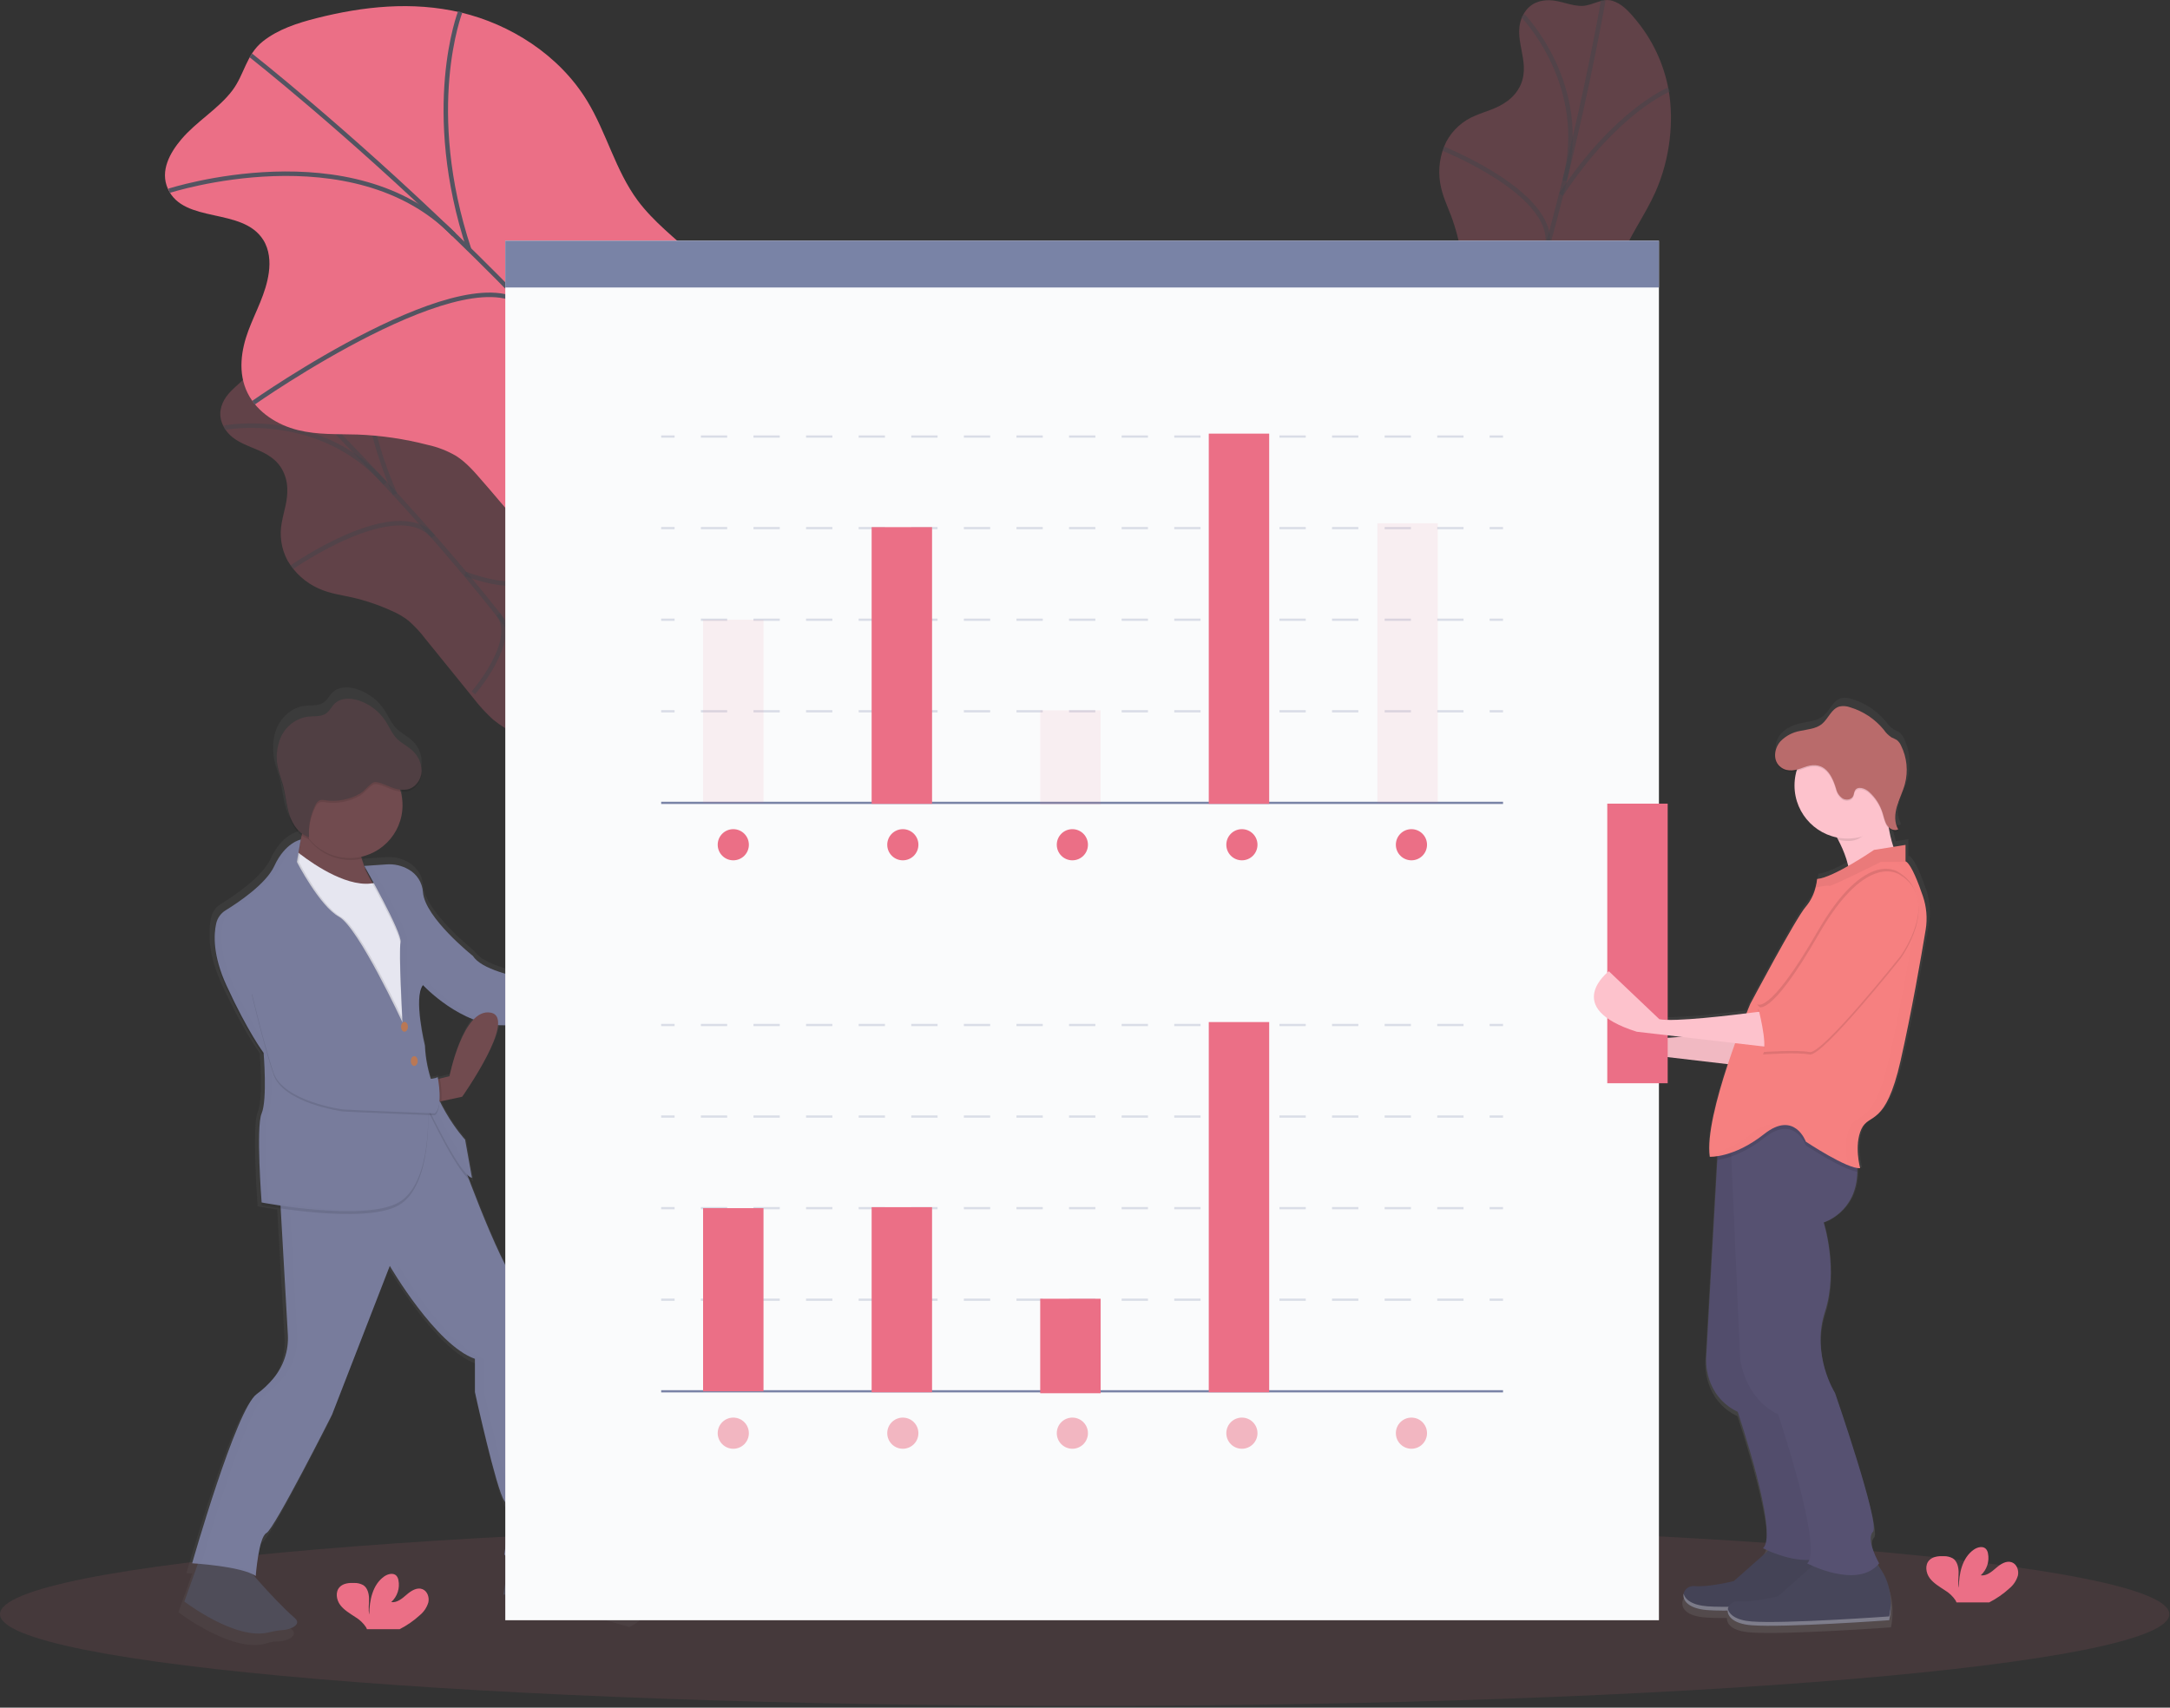<svg width="972" height="765" viewBox="0 0 972 765" fill="none" xmlns="http://www.w3.org/2000/svg">
<rect x="0" y="0" width="972" height="765" fill="#333333" stroke="none"/>
<g clip-path="url(#clip0)">
<g opacity="0.5">
<path opacity="0.5" d="M693.99 0.1C690.18 0.04 685.37 1.1 682.43 6.37C676.67 16.73 685.94 26.92 681.16 37.96C679.802 40.964 677.66 43.548 674.96 45.44C670.34 48.77 665.63 49.76 660.96 51.75C655.349 53.986 650.707 58.129 647.85 63.45C645.008 69.198 644.043 75.694 645.09 82.02C646.01 87.54 648.18 91.92 649.97 96.64C652.143 102.485 653.715 108.536 654.66 114.7C655.195 117.574 655.349 120.506 655.12 123.42C654.597 127.132 653.696 130.781 652.43 134.31L642.15 166.5C640.671 170.694 639.566 175.011 638.85 179.4C638.399 183.982 638.533 188.602 639.25 193.15C640.37 202.57 641.62 212.37 646.08 218.26C650.54 224.15 659.29 224.53 665.69 216.18C671.78 208.18 673.35 196.08 678.93 187.38C687.72 173.66 701.78 174.85 711.2 162C720.2 149.68 720.06 131.9 725.71 116.74C729.71 105.88 736.71 96.74 741.43 86.19C748.24 70.98 749.8 53.9 747.43 40.42C745.312 28.57 740.084 17.495 732.28 8.33C729.36 4.79 726.18 1.5 722.13 0.33C717.82 -0.95 713.52 2.33 709.08 2.63C703.95 2.89 699.16 0.18 693.99 0.1Z" fill="#EB6F86"/>
<path opacity="0.5" d="M718.15 0.2C718.15 0.2 693.35 143.85 652.15 222.28" stroke="#535461" stroke-width="2" stroke-miterlimit="10"/>
<path opacity="0.5" d="M682.15 7.03C682.15 7.03 712.41 38.03 700.83 80.87" stroke="#535461" stroke-width="2" stroke-miterlimit="10"/>
<path opacity="0.5" d="M646.48 66.62C646.48 66.62 699.73 87.84 692.69 111.96" stroke="#535461" stroke-width="2" stroke-miterlimit="10"/>
<path opacity="0.5" d="M747.59 40.1C747.59 40.1 723.85 49.77 699.25 87.21" stroke="#535461" stroke-width="2" stroke-miterlimit="10"/>
<path opacity="0.5" d="M710.85 162.15C710.85 162.15 694.78 167.73 686.57 133.15" stroke="#535461" stroke-width="2" stroke-miterlimit="10"/>
<path opacity="0.5" d="M644 165.44C644 165.44 674.92 169.56 679.52 155.44" stroke="#535461" stroke-width="2" stroke-miterlimit="10"/>
</g>
<g opacity="0.5">
<path opacity="0.5" d="M101.22 177.9C99.08 181.06 97.32 185.65 100.12 191C105.62 201.5 119.22 199.34 125.83 209.39C127.596 212.175 128.581 215.384 128.68 218.68C128.93 224.37 127.17 228.85 126.26 233.86C125.058 239.768 125.975 245.911 128.85 251.21C132.095 256.736 136.991 261.104 142.85 263.7C147.97 265.96 152.85 266.54 157.75 267.64C163.829 269.034 169.749 271.044 175.42 273.64C178.115 274.77 180.65 276.249 182.96 278.04C185.777 280.512 188.334 283.267 190.59 286.26L211.86 312.52C214.563 316.06 217.574 319.353 220.86 322.36C224.445 325.251 228.383 327.674 232.58 329.57C241.07 333.8 249.95 338.13 257.32 337.64C264.69 337.15 269.81 330.04 266.32 320.1C263.02 310.64 253.72 302.67 249.5 293.23C242.85 278.35 251.56 267.23 245.99 252.33C240.65 238.01 225.68 228.41 216.12 215.33C209.26 205.99 205.44 195.17 199.21 185.42C190.21 171.42 176.81 160.71 164.21 155.29C153.138 150.557 141.007 148.852 129.06 150.35C124.5 150.85 120.01 151.7 116.77 154.43C113.33 157.33 113.77 162.75 111.53 166.6C109.03 171.1 104.13 173.62 101.22 177.9Z" fill="#EB6F86"/>
<path opacity="0.5" d="M114.57 157.76C114.57 157.76 221.05 257.31 263.99 334.82" stroke="#535461" stroke-width="2" stroke-miterlimit="10"/>
<path opacity="0.5" d="M100.53 191.6C100.53 191.6 143.08 183.33 172.53 216.5" stroke="#535461" stroke-width="2" stroke-miterlimit="10"/>
<path opacity="0.5" d="M130.77 254.1C130.77 254.1 177.77 221.23 194.03 240.35" stroke="#535461" stroke-width="2" stroke-miterlimit="10"/>
<path opacity="0.5" d="M164.09 155.1C164.09 155.1 159.14 180.26 176.95 221.36" stroke="#535461" stroke-width="2" stroke-miterlimit="10"/>
<path opacity="0.5" d="M245.96 252.71C245.96 252.71 241.8 269.21 208.36 257.08" stroke="#535461" stroke-width="2" stroke-miterlimit="10"/>
<path opacity="0.5" d="M212.02 310.42C212.02 310.42 232.43 286.83 223.15 275.25" stroke="#535461" stroke-width="2" stroke-miterlimit="10"/>
</g>
<path d="M81.21 62.43C76.21 68.34 71.53 76.52 75.21 84.59C82.35 100.4 108.54 92.69 117.89 107.43C120.69 111.84 121.07 117.23 120.42 122.04C119.16 131.45 114.5 139.44 111.28 148.04C108.06 156.64 106.39 167.04 110.93 176.12C115.3 184.91 124.51 190.46 133.43 192.67C142.35 194.88 151.29 194.38 160.2 194.67C170.785 195.085 181.295 196.634 191.55 199.29C196.062 200.263 200.39 201.951 204.37 204.29C208.92 207.2 212.6 211.47 216.2 215.67L248.2 252.96C252.45 257.96 256.79 262.96 262.06 266.63C268.14 270.86 275.06 273.01 281.87 275.08C296.52 279.56 311.87 284.08 325.87 281.01C339.87 277.94 351.62 264.56 348.12 249.07C344.79 234.32 329.77 223.86 324.71 209.41C316.71 186.64 336.46 165.52 330.53 142.35C324.85 120.13 299.67 108.67 285.67 89.86C275.67 76.38 271.73 59.52 262.99 45.18C250.4 24.52 228.44 10.81 206.49 5.61C184.54 0.41 162.47 2.92 141.93 8.1C133.23 10.31 124.53 13.1 117.63 18.62C110.3 24.49 109.45 33.39 104.11 40.48C97.92 48.74 87.95 54.42 81.21 62.43Z" fill="#EB6F86"/>
<path d="M112.36 24.83C112.36 24.83 282.03 158.33 339.12 274.39" stroke="#535461" stroke-width="2" stroke-miterlimit="10"/>
<path d="M75.75 85.46C75.75 85.46 158.12 58.78 203.3 105.1" stroke="#535461" stroke-width="2" stroke-miterlimit="10"/>
<path d="M113.55 180.4C113.55 180.4 211.66 111.4 236.46 138.31" stroke="#535461" stroke-width="2" stroke-miterlimit="10"/>
<path d="M206.14 5.31C206.14 5.31 189.23 48.7 210.14 111.77" stroke="#535461" stroke-width="2" stroke-miterlimit="10"/>
<path d="M330.19 143.1C330.19 143.1 317.38 171.83 258.29 161.78" stroke="#535461" stroke-width="2" stroke-miterlimit="10"/>
<path d="M248.98 249.53C248.98 249.53 294.45 204.05 280.55 187.53" stroke="#535461" stroke-width="2" stroke-miterlimit="10"/>
<path opacity="0.1" d="M485.85 764.21C754.178 764.21 971.7 745.818 971.7 723.13C971.7 700.442 754.178 682.05 485.85 682.05C217.522 682.05 0 700.442 0 723.13C0 745.818 217.522 764.21 485.85 764.21Z" fill="#EB6F86"/>
<path d="M863.03 399.24C860.96 393.18 857.97 385.5 855.61 383.69C855.466 383.574 855.308 383.477 855.14 383.4H854.85V375.91L849.27 376.8C848.383 374.094 847.714 371.322 847.27 368.51C847.807 369.048 848.492 369.415 849.238 369.565C849.983 369.714 850.757 369.64 851.46 369.35C851.37 369.2 851.29 369.04 851.21 368.88L851.46 368.77C850.581 367.221 850.116 365.471 850.11 363.69C850.154 362.063 850.413 360.449 850.88 358.89C851.88 355.44 853.57 352.22 854.51 348.75C855.11 346.517 855.393 344.211 855.35 341.9C855.381 337.982 854.49 334.111 852.75 330.6C852.31 329.586 851.622 328.699 850.75 328.02C849.965 327.584 849.157 327.19 848.33 326.84C846.943 325.906 845.748 324.714 844.81 323.33C840.846 318.502 835.539 314.959 829.56 313.15C828.001 312.568 826.311 312.433 824.68 312.76C820.93 313.76 819.57 318.41 816.53 320.85C813.85 323 810.17 323.22 806.8 323.94C803.43 324.66 800.04 326.09 797.74 328.69C796.155 330.502 795.291 332.833 795.31 335.24C795.218 336.365 795.416 337.494 795.885 338.52C796.354 339.546 797.079 340.434 797.99 341.1C799.028 341.78 800.204 342.223 801.433 342.396C802.662 342.569 803.914 342.468 805.1 342.1C804.173 345.301 803.918 348.659 804.35 351.963C804.783 355.267 805.893 358.446 807.613 361.301C809.332 364.155 811.623 366.623 814.341 368.551C817.06 370.478 820.147 371.823 823.41 372.5L824.06 373.67C826.07 377.412 827.595 381.394 828.6 385.52C823.46 388.43 817.85 391.16 814.46 391.42C814.323 392.745 814.076 394.056 813.72 395.34C812.927 398.559 811.405 401.553 809.27 404.09C804.66 409.27 783.93 448.43 783.93 448.43C783.93 448.43 783.28 449.99 782.21 452.65C769.34 454.23 748.33 456.51 742.47 455.34L719.47 433.46C719.47 433.46 712.03 439.14 712.68 446.04L708.59 442.1C708.59 442.1 686.71 458.8 721.26 469.74L773.83 475.84C768.83 490.95 764.15 508.54 765.6 518.11H766.03C767.034 518.109 768.037 518.032 769.03 517.88L768.94 519.58L763.85 610.27C763.85 610.27 762.7 626.97 778.25 634.45C778.25 634.45 797.25 690.3 789.77 696.64C789.77 696.64 790.66 697.11 792.16 697.76L776.53 711.61C776.53 711.61 765.01 714.49 758.68 713.91C757.567 713.757 756.438 714.02 755.506 714.647C754.575 715.274 753.907 716.222 753.63 717.31C753.63 717.43 753.63 717.55 753.57 717.67V717.82C753.57 717.94 753.57 718.06 753.57 718.19C753.57 718.32 753.57 718.28 753.57 718.33C753.57 718.38 753.57 718.54 753.57 718.65C753.57 718.76 753.57 718.74 753.57 718.78C753.57 718.82 753.57 719.03 753.64 719.15V719.29C753.673 719.423 753.717 719.557 753.77 719.69L753.82 719.81C753.87 719.94 753.93 720.07 754 720.2V720.29C754.07 720.42 754.15 720.54 754.23 720.67L754.3 720.78C754.393 720.913 754.497 721.047 754.61 721.18L754.7 721.28C754.82 721.42 754.95 721.55 755.08 721.68L755.14 721.73L755.57 722.1L755.66 722.17C755.82 722.3 756 722.42 756.18 722.54L756.3 722.62C756.49 722.74 756.69 722.86 756.9 722.97H756.99L757.64 723.29H757.73L758.49 723.59L758.65 723.65L759.48 723.92H759.62L760.53 724.16H760.6L761.6 724.36H761.8L762.88 724.52H763.09L764.31 724.64C766.68 724.82 769.87 724.89 773.56 724.87C773.56 724.87 773.56 724.96 773.56 725.01C773.56 725.06 773.56 725.22 773.56 725.33V725.46C773.56 725.58 773.56 725.71 773.63 725.83V725.97C773.663 726.103 773.707 726.237 773.76 726.37L773.81 726.49C773.86 726.62 773.92 726.75 773.99 726.88V726.97C774.06 727.1 774.14 727.22 774.22 727.35L774.29 727.46C774.383 727.593 774.487 727.727 774.6 727.86L774.69 727.96C774.81 728.1 774.94 728.23 775.07 728.36L775.13 728.41L775.56 728.78L775.65 728.85C775.81 728.98 775.99 729.1 776.17 729.22L776.3 729.3C776.49 729.42 776.69 729.54 776.9 729.65H776.99L777.64 729.97H777.73L778.49 730.27L778.65 730.33L779.48 730.6H779.62L780.53 730.84H780.6L781.6 731.04H781.8L782.88 731.2H783.09L784.31 731.32C799.31 732.47 847.07 729.02 847.07 729.02V728.89V728.72C847.54 726.49 849.84 713.53 841.68 703.95C841.92 703.7 842.16 703.43 842.38 703.15C842.38 703.15 836.05 692.21 839.5 688.75C842.95 685.29 822.23 625.41 822.23 625.41C822.23 625.41 811.29 608.14 817.62 588.56C823.95 568.98 817.04 547.68 817.04 547.68C817.04 547.68 832.14 543.19 832.45 524.6C832.45 524.04 832.45 523.46 832.45 522.87C832.781 522.917 833.115 522.937 833.45 522.93C833.663 522.945 833.877 522.945 834.09 522.93C834.09 522.93 831.21 512.57 834.67 505.08C838.13 497.59 845.61 504.5 852.52 473.99C857.52 451.91 861.92 426.51 863.97 414.15C864.856 409.177 864.534 404.063 863.03 399.24V399.24ZM731.62 464.02L726.37 459.02C728.11 459.74 730.04 460.45 732.2 461.13L752 463.43C743.16 464.23 734.95 464.68 731.62 464.02Z" fill="url(#paint0_linear)"/>
<path d="M781.74 461.1C781.74 461.1 741.01 466.76 732.52 465.1L709.85 443.54C709.85 443.54 688.35 459.95 722.3 470.69L785.7 478.1L781.74 461.1Z" fill="#FDC2CC"/>
<path opacity="0.05" d="M781.74 461.1C781.74 461.1 741.01 466.76 732.52 465.1L709.85 443.54C709.85 443.54 688.35 459.95 722.3 470.69L785.7 478.1L781.74 461.1Z" fill="black"/>
<path d="M796.45 690.75L776.65 708.29C776.65 708.29 765.34 711.12 759.11 710.55C752.88 709.98 750.06 720.17 764.77 721.3C779.48 722.43 826.43 719.04 826.43 719.04C826.43 719.04 830.96 700.94 817.38 690.75H796.45Z" fill="#47465A"/>
<path opacity="0.05" d="M796.45 690.75L776.65 708.29C776.65 708.29 765.34 711.12 759.11 710.55C752.88 709.98 750.06 720.17 764.77 721.3C779.48 722.43 826.43 719.04 826.43 719.04C826.43 719.04 830.96 700.94 817.38 690.75H796.45Z" fill="black"/>
<path opacity="0.3" d="M827.14 711.21C827.106 713.272 826.869 715.325 826.43 717.34C826.43 717.34 779.43 720.73 764.77 719.6C757.7 719.06 754.69 716.42 754.15 713.89C753.51 716.79 756.07 720.63 764.77 721.3C779.48 722.43 826.43 719.04 826.43 719.04C826.981 716.468 827.219 713.839 827.14 711.21V711.21Z" fill="white"/>
<path d="M819.64 370C819.64 370 832.09 387.54 827.56 399.42C823.03 411.3 851.32 386.97 851.32 386.97C851.32 386.97 842.27 371.13 846.79 354.16L819.64 370Z" fill="#FDC2CC"/>
<path d="M816.25 697.54L796.45 715.1C796.45 715.1 785.14 717.93 778.91 717.36C772.68 716.79 769.85 726.96 784.57 728.1C799.29 729.24 846.23 725.84 846.23 725.84C846.23 725.84 850.76 707.74 837.18 697.55L816.25 697.54Z" fill="#47465A"/>
<path d="M821.91 693.58C818.96 697.22 814.8 698.58 810.45 698.83C800.56 699.3 789.67 693.58 789.67 693.58C797.02 687.36 778.36 632.48 778.36 632.48C763.09 625.13 764.22 608.72 764.22 608.72L769.22 519.65L770.47 497.28L786.31 487.66L798.8 497.24L810.64 506.33C811.41 509.22 811.905 512.177 812.12 515.16C813.49 535.95 797.06 540.84 797.06 540.84C797.06 540.84 803.85 561.77 797.63 581C791.41 600.23 802.16 617.2 802.16 617.2C802.16 617.2 822.53 676.03 819.16 679.43C815.79 682.83 821.91 693.58 821.91 693.58Z" fill="#565171"/>
<path opacity="0.05" d="M821.91 693.58C818.96 697.22 814.8 698.58 810.45 698.83C800.56 699.3 789.67 693.58 789.67 693.58C797.02 687.36 778.36 632.48 778.36 632.48C763.09 625.13 764.22 608.72 764.22 608.72L769.22 519.65L770.47 497.28L786.31 487.66L798.8 497.24L810.64 506.33C811.41 509.22 811.905 512.177 812.12 515.16C813.49 535.95 797.06 540.84 797.06 540.84C797.06 540.84 803.85 561.77 797.63 581C791.41 600.23 802.16 617.2 802.16 617.2C802.16 617.2 822.53 676.03 819.16 679.43C815.79 682.83 821.91 693.58 821.91 693.58Z" fill="black"/>
<path d="M841.71 700.37C832.09 712.25 809.47 700.37 809.47 700.37C809.931 699.952 810.275 699.421 810.47 698.83C814.62 687.55 796.47 633.62 796.47 633.62C781.2 626.27 779.47 608.73 779.47 608.73L775.47 518.08L774.95 506.34L798.75 497.25L806.06 494.46L830.39 513.1C831.443 516.955 831.968 520.934 831.95 524.93C831.65 543.22 816.85 547.63 816.85 547.63C816.85 547.63 823.64 568.56 817.42 587.79C811.2 607.02 821.95 623.99 821.95 623.99C821.95 623.99 842.32 682.82 838.95 686.22C835.58 689.62 841.71 700.37 841.71 700.37Z" fill="#565171"/>
<path opacity="0.1" d="M831.95 524.95C827.06 524.25 817.16 518.36 812.07 515.16C810.13 513.94 808.89 513.16 808.89 513.16C808.89 513.16 803.8 499.02 790.22 509.77C785.804 513.352 780.818 516.168 775.47 518.1C773.424 518.824 771.315 519.353 769.17 519.68L770.42 497.31L786.26 487.69L798.75 497.27L806.06 494.48L830.39 513.1C831.445 516.961 831.97 520.948 831.95 524.95V524.95Z" fill="black"/>
<path d="M862.57 416.43C860.57 428.57 856.23 453.52 851.32 475.22C844.53 505.22 837.18 498.41 833.78 505.77C830.38 513.13 833.21 523.31 833.21 523.31C827.55 523.88 808.88 511.43 808.88 511.43C808.88 511.43 803.79 497.29 790.21 508.04C776.63 518.79 765.88 518.22 765.88 518.22C763.05 499.55 783.98 449.77 783.98 449.77C783.98 449.77 804.37 411.3 808.85 406.21C810.947 403.716 812.442 400.774 813.22 397.61C813.567 396.349 813.808 395.061 813.94 393.76C821.29 393.19 839.4 380.76 839.4 380.76L853.54 378.5V385.85C853.704 385.924 853.859 386.018 854 386.13C856.33 387.91 859.26 395.46 861.29 401.41C862.946 406.235 863.386 411.394 862.57 416.43V416.43Z" fill="#F68080"/>
<path opacity="0.1" d="M851.32 393.2C851.32 393.2 836.61 381.32 814.55 419.79C792.49 458.26 787.4 452.03 787.4 452.03C787.4 452.03 791.93 469.03 789.66 472.4C789.66 472.4 804.93 471.27 810.59 472.4C816.25 473.53 851.32 429.4 851.32 429.4C851.32 429.4 869.43 404.51 851.32 393.2Z" fill="black"/>
<path opacity="0.1" d="M850.76 390.93C850.76 390.93 836.05 379.1 813.99 417.52C791.93 455.94 786.85 449.77 786.85 449.77C786.85 449.77 804.37 469 810.03 470.1C815.69 471.2 850.76 427.1 850.76 427.1C850.76 427.1 868.85 402.25 850.76 390.93Z" fill="black"/>
<path opacity="0.1" d="M789.14 468.72C789.37 464.53 787.79 457.16 786.88 453.34C790.32 452.89 792.49 452.59 792.49 452.59L796.49 469.59L789.14 468.72Z" fill="black"/>
<path opacity="0.1" d="M847.36 355.29L820.21 371.1C821.353 372.77 822.408 374.499 823.37 376.28C824.937 376.599 826.531 376.76 828.13 376.76C835.38 376.76 838.76 369.15 843.13 364.03C842.85 359.95 846.15 359.85 847.36 355.29Z" fill="black"/>
<path d="M827.57 375.66C840.692 375.66 851.33 365.022 851.33 351.9C851.33 338.778 840.692 328.14 827.57 328.14C814.448 328.14 803.81 338.778 803.81 351.9C803.81 365.022 814.448 375.66 827.57 375.66Z" fill="#FDC2CC"/>
<path opacity="0.1" d="M797.51 332.68C799.908 330.221 803.024 328.586 806.41 328.01C809.71 327.3 813.33 327.08 815.97 325.01C818.97 322.62 820.29 318.08 823.97 317.07C825.571 316.748 827.23 316.88 828.76 317.45C834.64 319.224 839.861 322.704 843.76 327.45C844.679 328.81 845.85 329.981 847.21 330.9C848.023 331.244 848.818 331.632 849.59 332.06C850.437 332.729 851.104 333.598 851.53 334.59C854.183 339.946 854.795 346.086 853.25 351.86C852.33 355.27 850.67 358.43 849.69 361.86C848.71 365.29 848.46 369.1 850.26 372.13C848.52 373.02 846.32 371.9 845.26 370.28C844.2 368.66 843.84 366.66 843.26 364.79C842.128 361.112 840.008 357.815 837.13 355.26C835.35 353.68 832.13 352.62 830.92 354.66C830.44 355.45 830.47 356.45 830.06 357.27C829.25 358.87 826.91 359.19 825.36 358.27C823.866 357.239 822.816 355.682 822.42 353.91C820.09 346.03 816.12 341.07 807.69 344.44C804.55 345.7 800.85 346.55 797.83 344.39C793.85 341.54 794.66 335.9 797.51 332.68Z" fill="black"/>
<path d="M797.51 332.1C799.908 329.641 803.024 328.006 806.41 327.43C809.71 326.72 813.33 326.5 815.97 324.43C818.97 322.04 820.29 317.5 823.97 316.49C825.571 316.168 827.23 316.3 828.76 316.87C834.64 318.644 839.861 322.124 843.76 326.87C844.679 328.23 845.85 329.401 847.21 330.32C848.023 330.664 848.818 331.052 849.59 331.48C850.437 332.149 851.104 333.018 851.53 334.01C854.183 339.366 854.795 345.506 853.25 351.28C852.33 354.69 850.67 357.85 849.69 361.28C848.71 364.71 848.46 368.52 850.26 371.55C848.52 372.44 846.32 371.32 845.26 369.7C844.2 368.08 843.84 366.08 843.26 364.21C842.128 360.532 840.008 357.235 837.13 354.68C835.35 353.1 832.13 352.04 830.92 354.08C830.44 354.87 830.47 355.87 830.06 356.69C829.25 358.29 826.91 358.61 825.36 357.69C823.866 356.659 822.816 355.102 822.42 353.33C820.09 345.45 816.12 340.49 807.69 343.86C804.55 345.12 800.85 345.97 797.83 343.81C793.85 340.97 794.66 335.34 797.51 332.1Z" fill="#B96B6B"/>
<path opacity="0.05" d="M854.05 386.1H842.55C842.55 386.1 819.92 397.41 819.36 396.85C818.98 396.47 815.48 397.12 813.26 397.59C813.607 396.329 813.848 395.041 813.98 393.74C821.33 393.17 839.44 380.74 839.44 380.74L853.58 378.48V385.83C853.747 385.9 853.905 385.991 854.05 386.1V386.1Z" fill="black"/>
<path opacity="0.3" d="M846.94 718C846.906 720.062 846.669 722.115 846.23 724.13C846.23 724.13 799.23 727.52 784.57 726.39C777.5 725.85 774.49 723.21 773.95 720.68C773.31 723.58 775.87 727.42 784.57 728.09C799.28 729.22 846.23 725.83 846.23 725.83C846.781 723.258 847.019 720.629 846.94 718V718Z" fill="white"/>
<g opacity="0.05">
<path opacity="0.05" d="M784.85 507.47C777.22 513.47 770.47 515.98 766.04 516.98C766.04 517.4 766.12 517.82 766.18 518.22C766.18 518.22 776.93 518.79 790.51 508.04C792.613 506.237 795.099 504.938 797.78 504.24C794.85 502.83 790.59 502.92 784.85 507.47Z" fill="black"/>
<path opacity="0.05" d="M861.62 401.4C859.62 395.4 856.62 387.9 854.33 386.12C854.189 386.008 854.035 385.914 853.87 385.84C853.87 385.84 849.19 386 849.34 386.12C851.67 387.9 853.93 394.88 855.96 400.83C857.596 405.653 858.019 410.805 857.19 415.83C855.19 427.97 850.85 452.92 845.94 474.62C839.15 504.62 831.8 497.81 828.4 505.17C825.62 511.17 827.01 519.11 827.61 521.78C830.03 522.78 832.13 523.41 833.49 523.27C833.49 523.27 830.66 513.09 834.06 505.73C837.46 498.37 844.81 505.16 851.6 475.18C856.51 453.49 860.83 428.53 862.85 416.39C863.677 411.368 863.254 406.22 861.62 401.4V401.4Z" fill="black"/>
</g>
<path d="M284.21 715.9C284.21 715.9 271.21 716.8 263.11 702.9C261.539 700.093 259.683 697.456 257.57 695.03C254.976 690.777 253.628 685.881 253.68 680.9C254.13 670.58 243.36 614.02 243.36 614.02C243.36 614.02 244.71 592.47 233.93 579.02C226.84 570.16 216.64 544.76 210.49 528.44C210.904 528.808 211.402 529.069 211.94 529.2L211.69 527.79L211.94 527.85L208.8 510.34C204.172 505.016 200.271 499.101 197.2 492.75L197.92 492.6L207.45 490.6C207.45 490.6 222.94 468.6 223.89 457.76L225.15 457.82H226.93C246.64 457.39 269.84 460.07 269.84 460.07C269.84 460 269.73 459.72 269.61 459.28C269.008 457.101 268.544 454.887 268.22 452.65L269.11 452.59L277.93 452C277.93 452 308.45 417.89 297.23 411.6C286.01 405.31 274.34 439.88 274.34 439.88L270.57 440.57L269.57 440.76C269.67 440.61 269.77 440.47 269.89 440.33C270.01 440.19 220.06 438.09 212.43 425.97C212.43 425.97 190.43 408.46 189.54 396.79C189.06 390.6 185.18 387.31 181.63 385.59C178.915 384.296 175.909 383.734 172.91 383.96L162.61 384.67L163.34 385.97H163.05C162.404 384.49 161.863 382.966 161.43 381.41H161.64C161.57 381.09 161.5 380.77 161.44 380.41C164.596 379.665 167.571 378.294 170.188 376.379C172.805 374.463 175.011 372.042 176.676 369.259C178.34 366.475 179.429 363.386 179.878 360.174C180.327 356.963 180.127 353.693 179.29 350.56C180.288 350.689 181.3 350.662 182.29 350.48C186.07 349.7 188.76 345.86 188.86 342C188.86 341.75 188.86 341.5 188.86 341.25C188.86 341.25 188.86 341.15 188.86 341.1C188.823 339.166 188.355 337.265 187.49 335.535C186.625 333.805 185.385 332.29 183.86 331.1C181.8 329.39 179.35 328.17 177.48 326.27C175.26 324 174.05 320.96 172.32 318.27C169.436 313.846 165.156 310.513 160.16 308.8C156.44 307.54 151.89 307.4 149.04 310.1C147.57 311.49 146.72 313.48 145.04 314.65C142.67 316.34 139.45 315.84 136.55 316.18C131.29 316.8 126.67 320.55 124.35 325.32C122.927 328.332 122.242 331.64 122.35 334.97C122.318 337.256 122.591 339.536 123.16 341.75C123.72 343.96 124.55 346.09 125.16 348.28C126.42 352.84 126.71 357.64 128.16 362.15C129.142 365.487 131.099 368.454 133.78 370.67L133.35 372.53C133.07 372.59 126.08 374.09 121.24 384.65C117.42 392.97 104.5 401.57 98.82 405.04C97.76 405.688 96.841 406.541 96.114 407.549C95.388 408.557 94.87 409.7 94.59 410.91C94.045 413.358 93.803 415.863 93.87 418.37C93.77 423.78 94.87 431.26 99.25 440.75C109.13 462.3 116.31 471.75 116.31 471.75C116.31 471.75 116.86 478.35 116.89 485.31C116.89 490.49 116.51 495.65 115.41 498.23C114.48 500.41 114.19 505.98 114.21 512.33C114.21 524.52 115.41 540.43 115.41 540.43C115.41 540.43 118.84 541.08 124.16 541.86L127.47 600.05C127.886 607.096 125.625 614.04 121.14 619.49C118.81 622.349 116.121 624.897 113.14 627.07C103.71 633.8 83.51 704.73 83.51 704.73C83.51 704.73 84.51 704.79 86.13 704.92L79.92 722.24C79.92 722.24 104.72 741.24 119.82 736.05C121.433 735.525 123.125 735.285 124.82 735.34C127.82 735.34 134.17 732.99 130.62 729.88C124.17 724.24 116.44 715.7 111.27 709.76C111.758 709.996 112.226 710.27 112.67 710.58V710.44L112.88 710.58C112.88 710.58 112.93 709.88 113.04 708.75L112.82 708.68C113.28 704.01 114.72 692.27 117.59 690.83C121.18 689.03 147.66 636.52 147.66 636.52L174.14 568.29C174.14 568.29 195.24 604.65 213.19 610.93V626.1C213.19 626.1 223.07 670.99 226.66 675.93C230.25 680.87 226.66 700.62 226.66 700.62C227.37 701.433 228.183 702.149 229.08 702.75L226.21 719.02C226.21 719.02 246.86 718.12 281.87 728.9C281.96 728.92 295.43 723.1 284.21 715.9ZM201.61 481.1L197.24 482.19L196.38 482.41C196.29 481.87 196.23 481.55 196.23 481.55C195.23 481.999 194.155 482.26 193.06 482.32C191.511 477.412 190.617 472.322 190.4 467.18C190.4 467.18 187.86 456.81 187.72 448.43C187.77 445.16 188.26 442.31 189.5 440.7L190.96 440.82L191.96 441.82L192.03 441.89L192.55 442.36L193.09 442.85L193.18 442.93L193.77 443.44L193.87 443.53L194.47 444.04L194.53 444.09L195.2 444.64L195.35 444.76L196.06 445.33H196.12L196.82 445.88L196.98 446L197.75 446.59L197.91 446.71L198.65 447.25L198.78 447.34L199.62 447.94L199.82 448.08L200.7 448.69L200.78 448.74L201.64 449.31L201.85 449.45L202.78 450.04L202.98 450.16L203.85 450.69L204.01 450.79L205.01 451.37L205.25 451.51L206.25 452.09H206.33L207.33 452.62L207.58 452.75L208.64 453.28L208.86 453.38L209.86 453.84L210.05 453.93L211.16 454.41L211.43 454.52L212.59 454.98C205.29 462.77 201.61 481.1 201.61 481.1Z" fill="url(#paint1_linear)"/>
<path d="M90.9 694.22L82.57 717.45C82.57 717.45 105.38 734.94 120.2 731.32C122.432 730.765 124.707 730.397 127 730.22C130.07 729.99 135.35 727.76 132.09 724.91C121.57 715.71 107.55 698.62 107.55 698.62L90.9 694.22Z" fill="#4F4D59"/>
<path d="M229.38 692.02L225.44 714.37C225.44 714.37 245.6 713.49 279.78 724.01C279.78 724.01 292.93 718.31 281.97 711.3C281.97 711.3 269.26 712.18 261.37 698.59C253.48 685 248.66 686.76 248.66 686.76L229.38 692.02Z" fill="#4F4D59"/>
<path d="M125.08 529.88L128.94 597.88C129.353 605.127 126.949 612.254 122.23 617.77C120.096 620.303 117.666 622.569 114.99 624.52C105.79 631.09 86.07 700.33 86.07 700.33C86.07 700.33 108.42 701.64 114.55 706.03C114.55 706.03 115.86 688.5 119.37 686.75C122.88 685 148.73 633.75 148.73 633.75L174.6 567.1C174.6 567.1 195.2 602.6 212.73 608.73V623.63C212.73 623.63 222.37 667.45 225.88 672.27C229.39 677.09 225.88 696.37 225.88 696.37C225.88 696.37 235.96 709.08 259.18 695.49C259.18 695.49 251.73 687.16 252.18 677.08C252.63 667 242.1 611.79 242.1 611.79C242.1 611.79 243.41 590.79 232.9 577.61C222.39 564.43 204.85 514.1 204.85 514.1L192.79 488.15L125.08 529.88Z" fill="#787C9C"/>
<g opacity="0.1">
<path opacity="0.1" d="M90.24 700.35C90.24 700.35 109.96 631.11 119.16 624.54C121.988 622.472 124.545 620.056 126.77 617.35C131.272 611.909 133.535 604.959 133.1 597.91L129.24 529.91L193.85 490.05L192.97 488.16L125.28 529.88L129.14 597.88C129.591 604.93 127.342 611.888 122.85 617.34C120.625 620.046 118.068 622.462 115.24 624.53C106.04 631.1 86.32 700.34 86.32 700.34C86.32 700.34 108.67 701.65 114.8 706.04C114.8 706.04 114.85 705.36 114.96 704.25C106.32 701.3 90.24 700.35 90.24 700.35Z" fill="black"/>
<path opacity="0.1" d="M230.04 696.41C230.04 696.41 233.55 677.13 230.04 672.31C226.53 667.49 216.85 623.66 216.85 623.66V608.76C199.36 602.63 178.76 567.1 178.76 567.1L177.23 571.1C183.17 580.52 199.02 603.91 212.94 608.78V623.68C212.94 623.68 222.58 667.5 226.09 672.32C229.6 677.14 226.09 696.42 226.09 696.42C226.09 696.42 230.98 702.57 241.78 701.74C233.73 701.1 230.04 696.41 230.04 696.41Z" fill="black"/>
</g>
<path d="M275.85 453.63L267.24 454.2L262.7 454.5V443.5L268.7 442.42L272.39 441.75C272.39 441.75 283.78 408.01 294.74 414.14C305.7 420.27 275.85 453.63 275.85 453.63Z" fill="#714B4F"/>
<path d="M137.79 363.36C137.79 363.36 132.09 385.27 130.34 398.86C128.59 412.45 171.09 401.49 171.09 401.49C171.09 401.49 154.88 381.77 164.09 371.25L137.79 363.36Z" fill="#714B4F"/>
<path d="M183.85 454.51L184.73 462.84L171.15 461.96L157.51 450.1L143.93 412L135.17 398.42L128.59 390.1L131.22 380.02C131.22 380.02 132.42 381.02 134.45 382.62C141.12 387.73 156.78 398.34 168.22 395.41C168.749 395.278 169.27 395.114 169.78 394.92L186.85 424.27L183.85 454.51Z" fill="#E6E6F0"/>
<path opacity="0.1" d="M134.72 377.38C134.72 377.38 127.72 378.69 122.89 389.21C119.18 397.3 106.67 405.64 101.08 409.07C100.014 409.722 99.09 410.581 98.362 411.596C97.634 412.611 97.116 413.762 96.84 414.98C95.71 419.98 95.28 429.28 101.42 442.68C111.06 463.68 118.07 472.92 118.07 472.92C118.07 472.92 119.82 493.92 117.19 500.09C114.56 506.26 117.19 539.97 117.19 539.97C117.19 539.97 163.19 548.73 178.54 539.97C193.89 531.21 191.69 497.46 191.69 497.46C191.69 497.46 206.15 528.1 211.41 529.01L208.34 511.92C208.34 511.92 191.25 493.51 190.34 469.85C190.34 469.85 185.08 448.38 189.46 442.68C189.46 442.68 263.52 448.82 267.9 443.56C267.9 443.56 219.26 441.37 211.81 429.56C211.81 429.56 190.34 412.47 189.46 401.08C189.332 398.943 188.661 396.875 187.512 395.069C186.362 393.264 184.772 391.781 182.89 390.76C179.909 389.065 176.489 388.302 173.07 388.57L163.17 389.25C163.17 389.25 180.26 419.49 179.38 423.43C178.5 427.37 180.26 459.36 180.26 459.36C180.26 459.36 160.58 416.82 151.85 412C143.12 407.18 133.01 387.39 133.01 387.39L134.76 377.39" fill="black"/>
<path opacity="0.1" d="M183.85 454.51L184.73 462.84L171.15 461.96L157.51 450.1L143.93 412L135.17 398.42L128.59 390.1L131.22 380.02C131.22 380.02 132.42 381.02 134.45 382.62L133.85 386.1C133.85 386.1 143.93 405.89 152.69 410.71C161.45 415.53 181.17 458.04 181.17 458.04C181.17 458.04 179.42 426.04 180.29 422.11C180.89 419.43 173.21 404.66 168.22 395.43C168.749 395.298 169.27 395.134 169.78 394.94L186.85 424.27L183.85 454.51Z" fill="black"/>
<path opacity="0.1" d="M267.22 454.21L262.68 454.51V443.51L268.68 442.43C266.57 445.22 266.64 450.1 267.22 454.21Z" fill="black"/>
<path d="M134.72 376.1C134.72 376.1 127.72 377.41 122.89 387.93C119.18 396.02 106.67 404.36 101.08 407.79C100.014 408.442 99.09 409.301 98.362 410.316C97.634 411.331 97.116 412.482 96.84 413.7C95.71 418.7 95.28 428 101.42 441.4C111.06 462.4 118.07 471.64 118.07 471.64C118.07 471.64 119.82 492.64 117.19 498.81C114.56 504.98 117.19 538.69 117.19 538.69C117.19 538.69 163.19 547.45 178.54 538.69C193.89 529.93 191.69 496.1 191.69 496.1C191.69 496.1 206.15 526.78 211.41 527.65L208.34 510.56C208.34 510.56 191.25 492.15 190.34 468.49C190.34 468.49 185.08 447.02 189.46 441.32C189.46 441.32 206.55 459.73 225.83 459.32C245.11 458.91 267.9 461.51 267.9 461.51C267.9 461.51 263.52 447.51 267.9 442.23C267.9 442.23 219.26 440.04 211.81 428.23C211.81 428.23 190.34 411.14 189.46 399.75C189.332 397.613 188.661 395.545 187.512 393.739C186.362 391.934 184.772 390.451 182.89 389.43C179.909 387.735 176.489 386.972 173.07 387.24L163.17 387.92C163.17 387.92 180.3 418.1 179.42 422.1C178.54 426.1 180.3 458.03 180.3 458.03C180.3 458.03 160.58 415.51 151.85 410.69C143.12 405.87 132.97 386.1 132.97 386.1L134.72 376.1Z" fill="#787C9C"/>
<path opacity="0.1" d="M125.08 422.1C125.08 422.1 135.6 457.6 141.73 461.98C147.86 466.36 185.11 488.71 196.07 483.45C196.07 483.45 198.7 496.6 194.76 499.66C194.76 499.66 153.9 498.06 153.57 497.91C153.57 497.91 126.84 494.4 122.46 481.26C118.08 468.12 112.82 445.76 112.82 445.76L125.08 422.1Z" fill="black"/>
<path d="M181.18 462.18C182.025 462.18 182.71 461.199 182.71 459.99C182.71 458.78 182.025 457.8 181.18 457.8C180.335 457.8 179.65 458.78 179.65 459.99C179.65 461.199 180.335 462.18 181.18 462.18Z" fill="#BA7855"/>
<path d="M185.56 477.52C186.405 477.52 187.09 476.539 187.09 475.33C187.09 474.12 186.405 473.14 185.56 473.14C184.715 473.14 184.03 474.12 184.03 475.33C184.03 476.539 184.715 477.52 185.56 477.52Z" fill="#BA7855"/>
<g opacity="0.1">
<path opacity="0.1" d="M120.26 538.21C120.26 538.21 117.63 504.47 120.26 498.33C122.89 492.19 121.14 471.16 121.14 471.16C121.14 471.16 114.14 461.96 104.49 440.92C98.35 427.52 98.79 418.22 99.91 413.22C100.187 412.001 100.706 410.85 101.436 409.834C102.166 408.819 103.092 407.961 104.16 407.31C109.75 403.88 122.26 395.54 125.96 387.45C128.68 381.52 132.09 378.51 134.56 377.02L134.73 376.02C134.73 376.02 127.73 377.33 122.9 387.85C119.19 395.94 106.68 404.28 101.1 407.71C100.032 408.361 99.106 409.219 98.376 410.234C97.646 411.25 97.127 412.401 96.85 413.62C95.72 418.62 95.29 427.92 101.43 441.32C111.07 462.32 118.08 471.56 118.08 471.56C118.08 471.56 119.83 492.56 117.2 498.73C114.57 504.9 117.2 538.61 117.2 538.61C117.2 538.61 150.07 544.87 169.51 541.52C149.85 543.85 120.26 538.21 120.26 538.21Z" fill="black"/>
<path opacity="0.1" d="M179.42 422.1C178.82 424.8 179.42 440.68 179.91 450.4C182.03 454.73 183.36 457.59 183.36 457.59C183.36 457.59 181.61 425.59 182.48 421.66C183.31 417.91 167.92 390.41 166.39 387.66L163.2 387.88C163.2 387.88 180.3 418.1 179.42 422.1Z" fill="black"/>
<path opacity="0.1" d="M228.94 458.89C209.66 459.33 192.57 440.89 192.57 440.89C192.053 441.606 191.677 442.414 191.46 443.27C196.46 447.98 210.46 459.65 225.87 459.27C245.15 458.83 267.94 461.46 267.94 461.46C267.94 461.46 267.85 461.17 267.71 460.67C254.83 459.358 241.886 458.763 228.94 458.89V458.89Z" fill="black"/>
<path opacity="0.1" d="M194.76 495.7C194.76 495.7 194.94 498.44 194.84 502.55C199.4 511.55 207.7 527.07 211.41 527.69L210.76 524.09C204.36 516.1 194.76 495.7 194.76 495.7Z" fill="black"/>
</g>
<path d="M207.03 491.32L197.72 493.32L190.38 494.87L194.32 483.87L197.06 483.18L201.33 482.12C201.33 482.12 207.47 451.44 219.74 453.64C232.01 455.84 207.03 491.32 207.03 491.32Z" fill="#714B4F"/>
<path opacity="0.1" d="M197.72 493.28L190.38 494.83L194.32 483.83L197.06 483.14C197.673 486.483 197.894 489.886 197.72 493.28Z" fill="black"/>
<path d="M125.08 421.2C125.08 421.2 135.6 456.7 141.73 461.08C147.86 465.46 185.11 487.81 196.07 482.55C196.07 482.55 198.7 495.7 194.76 498.76C194.76 498.76 153.9 497.16 153.57 497.01C153.57 497.01 126.84 493.5 122.46 480.36C118.08 467.22 112.82 444.86 112.82 444.86L125.08 421.2Z" fill="#787C9C"/>
<path opacity="0.1" d="M138.23 364.24C138.23 364.24 137.34 367.67 136.15 372.66C138.581 377.252 142.457 380.915 147.178 383.084C151.899 385.253 157.203 385.807 162.27 384.66C161.22 380.16 161.45 375.66 164.53 372.09L138.23 364.24Z" fill="black"/>
<path d="M156.64 384.39C169.707 384.39 180.3 373.797 180.3 360.73C180.3 347.663 169.707 337.07 156.64 337.07C143.573 337.07 132.98 347.663 132.98 360.73C132.98 373.797 143.573 384.39 156.64 384.39Z" fill="#714B4F"/>
<path opacity="0.1" d="M177.18 354.22C178.898 354.697 180.697 354.806 182.46 354.54C186.15 353.78 188.78 350.03 188.87 346.26C188.833 344.371 188.376 342.515 187.532 340.825C186.688 339.135 185.478 337.654 183.99 336.49C181.99 334.82 179.59 333.63 177.76 331.77C175.59 329.56 174.41 326.58 172.76 323.98C169.933 319.656 165.74 316.404 160.85 314.74C157.22 313.51 152.78 313.37 149.99 316.01C148.56 317.36 147.72 319.31 146.12 320.45C143.8 322.1 140.66 321.61 137.83 321.94C135.265 322.334 132.836 323.354 130.759 324.91C128.682 326.466 127.02 328.509 125.92 330.86C123.771 335.622 123.361 340.987 124.76 346.02C125.31 348.17 126.11 350.26 126.7 352.4C127.93 356.86 128.22 361.54 129.64 365.94C131.06 370.34 133.99 374.64 138.42 375.94C138.07 371.007 139.043 366.07 141.24 361.64C141.604 360.675 142.318 359.882 143.24 359.42C144.031 359.217 144.859 359.217 145.65 359.42C151.198 360.243 156.859 359.096 161.65 356.18C163.33 355.18 165.95 351.67 167.75 351.32C170.05 350.91 174.78 353.68 177.18 354.22Z" fill="black"/>
<path d="M177.18 353.34C178.898 353.817 180.697 353.926 182.46 353.66C186.15 352.9 188.78 349.15 188.87 345.38C188.833 343.491 188.376 341.635 187.532 339.945C186.688 338.255 185.478 336.774 183.99 335.61C181.99 333.94 179.59 332.75 177.76 330.89C175.59 328.68 174.41 325.7 172.76 323.1C169.933 318.776 165.74 315.524 160.85 313.86C157.22 312.63 152.78 312.49 149.99 315.13C148.56 316.48 147.72 318.43 146.12 319.57C143.8 321.22 140.66 320.73 137.83 321.06C135.265 321.454 132.836 322.474 130.759 324.03C128.682 325.586 127.02 327.629 125.92 329.98C123.781 334.73 123.37 340.079 124.76 345.1C125.31 347.25 126.11 349.34 126.7 351.48C127.93 355.94 128.22 360.62 129.64 365.02C131.06 369.42 133.99 373.72 138.42 375.02C138.07 370.087 139.043 365.15 141.24 360.72C141.604 359.755 142.318 358.962 143.24 358.5C144.031 358.297 144.859 358.297 145.65 358.5C151.198 359.323 156.859 358.176 161.65 355.26C163.33 354.26 165.95 350.75 167.75 350.4C170.05 350.03 174.78 352.81 177.18 353.34Z" fill="#503F43"/>
<path d="M743.08 107.84H226.33V725.84H743.08V107.84Z" fill="#FAFBFC"/>
<path d="M743.08 107.84H226.33V128.79H743.08V107.84Z" fill="#7983A6"/>
<path d="M296.16 359.67H673.25" stroke="#7983A6" stroke-miterlimit="10"/>
<g opacity="0.5">
<path opacity="0.5" d="M296.16 318.64H302.16" stroke="#7983A6" stroke-miterlimit="10"/>
<path opacity="0.5" d="M313.94 318.64H661.36" stroke="#7983A6" stroke-miterlimit="10" stroke-dasharray="11.78 11.78"/>
<path opacity="0.5" d="M667.25 318.64H673.25" stroke="#7983A6" stroke-miterlimit="10"/>
</g>
<g opacity="0.5">
<path opacity="0.5" d="M296.16 277.62H302.16" stroke="#7983A6" stroke-miterlimit="10"/>
<path opacity="0.5" d="M313.94 277.62H661.36" stroke="#7983A6" stroke-miterlimit="10" stroke-dasharray="11.78 11.78"/>
<path opacity="0.5" d="M667.25 277.62H673.25" stroke="#7983A6" stroke-miterlimit="10"/>
</g>
<g opacity="0.5">
<path opacity="0.5" d="M296.16 236.59H302.16" stroke="#7983A6" stroke-miterlimit="10"/>
<path opacity="0.5" d="M313.94 236.59H661.36" stroke="#7983A6" stroke-miterlimit="10" stroke-dasharray="11.78 11.78"/>
<path opacity="0.5" d="M667.25 236.59H673.25" stroke="#7983A6" stroke-miterlimit="10"/>
</g>
<g opacity="0.5">
<path opacity="0.5" d="M296.16 195.57H302.16" stroke="#7983A6" stroke-miterlimit="10"/>
<path opacity="0.5" d="M313.94 195.57H661.36" stroke="#7983A6" stroke-miterlimit="10" stroke-dasharray="11.78 11.78"/>
<path opacity="0.5" d="M667.25 195.57H673.25" stroke="#7983A6" stroke-miterlimit="10"/>
</g>
<g opacity="0.3">
<path opacity="0.3" d="M341.99 277.62H314.93V359.67H341.99V277.62Z" fill="#EB6F86"/>
</g>
<path d="M417.49 236.15H390.43V360.1H417.49V236.15Z" fill="#EB6F86"/>
<g opacity="0.3">
<path opacity="0.3" d="M493 318.2H465.94V360.53H493V318.2Z" fill="#EB6F86"/>
</g>
<path d="M568.5 194.26H541.44V360.11H568.5V194.26Z" fill="#EB6F86"/>
<g opacity="0.3">
<path opacity="0.3" d="M644 234.41H616.94V359.67H644V234.41Z" fill="#EB6F86"/>
</g>
<path d="M328.46 385.41C332.315 385.41 335.44 382.285 335.44 378.43C335.44 374.575 332.315 371.45 328.46 371.45C324.605 371.45 321.48 374.575 321.48 378.43C321.48 382.285 324.605 385.41 328.46 385.41Z" fill="#EB6F86"/>
<path d="M404.4 385.41C408.255 385.41 411.38 382.285 411.38 378.43C411.38 374.575 408.255 371.45 404.4 371.45C400.545 371.45 397.42 374.575 397.42 378.43C397.42 382.285 400.545 385.41 404.4 385.41Z" fill="#EB6F86"/>
<path d="M480.34 385.41C484.195 385.41 487.32 382.285 487.32 378.43C487.32 374.575 484.195 371.45 480.34 371.45C476.485 371.45 473.36 374.575 473.36 378.43C473.36 382.285 476.485 385.41 480.34 385.41Z" fill="#EB6F86"/>
<path d="M556.28 385.41C560.135 385.41 563.26 382.285 563.26 378.43C563.26 374.575 560.135 371.45 556.28 371.45C552.425 371.45 549.3 374.575 549.3 378.43C549.3 382.285 552.425 385.41 556.28 385.41Z" fill="#EB6F86"/>
<path d="M632.22 385.41C636.075 385.41 639.2 382.285 639.2 378.43C639.2 374.575 636.075 371.45 632.22 371.45C628.365 371.45 625.24 374.575 625.24 378.43C625.24 382.285 628.365 385.41 632.22 385.41Z" fill="#EB6F86"/>
<path d="M296.16 623.28H673.25" stroke="#7983A6" stroke-miterlimit="10"/>
<g opacity="0.5">
<path opacity="0.5" d="M296.16 582.25H302.16" stroke="#7983A6" stroke-miterlimit="10"/>
<path opacity="0.5" d="M313.94 582.25H661.36" stroke="#7983A6" stroke-miterlimit="10" stroke-dasharray="11.78 11.78"/>
<path opacity="0.5" d="M667.25 582.25H673.25" stroke="#7983A6" stroke-miterlimit="10"/>
</g>
<g opacity="0.5">
<path opacity="0.5" d="M296.16 541.23H302.16" stroke="#7983A6" stroke-miterlimit="10"/>
<path opacity="0.5" d="M313.94 541.23H661.36" stroke="#7983A6" stroke-miterlimit="10" stroke-dasharray="11.78 11.78"/>
<path opacity="0.5" d="M667.25 541.23H673.25" stroke="#7983A6" stroke-miterlimit="10"/>
</g>
<g opacity="0.5">
<path opacity="0.5" d="M296.16 500.2H302.16" stroke="#7983A6" stroke-miterlimit="10"/>
<path opacity="0.5" d="M313.94 500.2H661.36" stroke="#7983A6" stroke-miterlimit="10" stroke-dasharray="11.78 11.78"/>
<path opacity="0.5" d="M667.25 500.2H673.25" stroke="#7983A6" stroke-miterlimit="10"/>
</g>
<g opacity="0.5">
<path opacity="0.5" d="M296.16 459.18H302.16" stroke="#7983A6" stroke-miterlimit="10"/>
<path opacity="0.5" d="M313.94 459.18H661.36" stroke="#7983A6" stroke-miterlimit="10" stroke-dasharray="11.78 11.78"/>
<path opacity="0.5" d="M667.25 459.18H673.25" stroke="#7983A6" stroke-miterlimit="10"/>
</g>
<path d="M341.99 541.23H314.93V623.28H341.99V541.23Z" fill="#EB6F86"/>
<path d="M417.49 540.79H390.43V623.71H417.49V540.79Z" fill="#EB6F86"/>
<path d="M493 581.82H465.94V624.15H493V581.82Z" fill="#EB6F86"/>
<path d="M568.5 457.87H541.44V623.72H568.5V457.87Z" fill="#EB6F86"/>
<path d="M747 360.02H719.94V485.28H747V360.02Z" fill="#EB6F86"/>
<g opacity="0.7">
<path opacity="0.7" d="M328.46 649.02C332.315 649.02 335.44 645.895 335.44 642.04C335.44 638.185 332.315 635.06 328.46 635.06C324.605 635.06 321.48 638.185 321.48 642.04C321.48 645.895 324.605 649.02 328.46 649.02Z" fill="#EB6F86"/>
</g>
<g opacity="0.7">
<path opacity="0.7" d="M404.4 649.02C408.255 649.02 411.38 645.895 411.38 642.04C411.38 638.185 408.255 635.06 404.4 635.06C400.545 635.06 397.42 638.185 397.42 642.04C397.42 645.895 400.545 649.02 404.4 649.02Z" fill="#EB6F86"/>
</g>
<g opacity="0.7">
<path opacity="0.7" d="M480.34 649.02C484.195 649.02 487.32 645.895 487.32 642.04C487.32 638.185 484.195 635.06 480.34 635.06C476.485 635.06 473.36 638.185 473.36 642.04C473.36 645.895 476.485 649.02 480.34 649.02Z" fill="#EB6F86"/>
</g>
<g opacity="0.7">
<path opacity="0.7" d="M556.28 649.02C560.135 649.02 563.26 645.895 563.26 642.04C563.26 638.185 560.135 635.06 556.28 635.06C552.425 635.06 549.3 638.185 549.3 642.04C549.3 645.895 552.425 649.02 556.28 649.02Z" fill="#EB6F86"/>
</g>
<g opacity="0.7">
<path opacity="0.7" d="M632.22 649.02C636.075 649.02 639.2 645.895 639.2 642.04C639.2 638.185 636.075 635.06 632.22 635.06C628.365 635.06 625.24 638.185 625.24 642.04C625.24 645.895 628.365 649.02 632.22 649.02Z" fill="#EB6F86"/>
</g>
<path d="M188.05 723.58C189.883 722.086 191.218 720.07 191.88 717.8C192.38 715.5 191.4 712.75 189.2 711.91C186.74 710.97 184.11 712.67 182.12 714.4C180.13 716.13 177.84 718.09 175.23 717.72C176.571 716.504 177.575 714.961 178.143 713.242C178.711 711.523 178.823 709.686 178.47 707.91C178.357 707.174 178.046 706.483 177.57 705.91C176.2 704.45 173.73 705.08 172.09 706.23C166.89 709.89 165.44 716.95 165.41 723.31C164.89 721.02 165.33 718.63 165.31 716.31C165.29 713.99 164.65 711.31 162.67 710.09C161.442 709.43 160.063 709.103 158.67 709.14C156.33 709.05 153.73 709.29 152.13 711C150.13 713.12 150.66 716.69 152.39 719C154.12 721.31 156.74 722.8 159.16 724.42C161.099 725.573 162.754 727.149 164 729.03C164.146 729.291 164.267 729.565 164.36 729.85H179.01C182.292 728.177 185.333 726.068 188.05 723.58V723.58Z" fill="#EB6F86"/>
<path d="M900.05 711.58C901.883 710.086 903.218 708.07 903.88 705.8C904.38 703.5 903.4 700.75 901.2 699.91C898.74 698.97 896.11 700.67 894.12 702.4C892.13 704.13 889.84 706.09 887.23 705.72C888.571 704.504 889.575 702.961 890.143 701.242C890.711 699.523 890.823 697.686 890.47 695.91C890.357 695.174 890.046 694.483 889.57 693.91C888.2 692.45 885.73 693.08 884.09 694.23C878.89 697.89 877.44 704.95 877.41 711.31C876.89 709.02 877.33 706.63 877.31 704.31C877.29 701.99 876.65 699.31 874.67 698.09C873.442 697.43 872.063 697.103 870.67 697.14C868.33 697.05 865.73 697.29 864.13 699C862.13 701.12 862.66 704.69 864.39 707C866.12 709.31 868.74 710.8 871.16 712.42C873.099 713.573 874.754 715.149 876 717.03C876.147 717.291 876.267 717.565 876.36 717.85H891.01C894.292 716.177 897.333 714.068 900.05 711.58V711.58Z" fill="#EB6F86"/>
<path d="M796.45 469.56L789.14 468.71L733.14 462.2C699.15 451.46 720.65 435.1 720.65 435.1L743.28 456.6C749.81 457.91 775.41 454.86 786.88 453.39C790.32 452.94 792.49 452.64 792.49 452.64L796.45 469.56Z" fill="#FDC2CC"/>
<path d="M851.32 392.1C851.32 392.1 836.61 380.22 814.55 418.69C792.49 457.16 787.4 450.93 787.4 450.93C787.4 450.93 791.93 467.93 789.66 471.3C789.66 471.3 804.93 470.17 810.59 471.3C816.25 472.43 851.32 428.3 851.32 428.3C851.32 428.3 869.43 403.38 851.32 392.1Z" fill="#F68080"/>
</g>
<defs>
<linearGradient id="paint0_linear" x1="783.23" y1="732.01" x2="783.23" y2="312.58" gradientUnits="userSpaceOnUse">
<stop stop-color="#808080" stop-opacity="0.25"/>
<stop offset="0.54" stop-color="#808080" stop-opacity="0.12"/>
<stop offset="1" stop-color="#808080" stop-opacity="0.1"/>
</linearGradient>
<linearGradient id="paint1_linear" x1="66891.1" y1="345575" x2="66891.1" y2="161545" gradientUnits="userSpaceOnUse">
<stop stop-color="#808080" stop-opacity="0.25"/>
<stop offset="0.54" stop-color="#808080" stop-opacity="0.12"/>
<stop offset="1" stop-color="#808080" stop-opacity="0.1"/>
</linearGradient>
<clipPath id="clip0">
<rect width="971.7" height="764.21" fill="white"/>
</clipPath>
</defs>
</svg>
